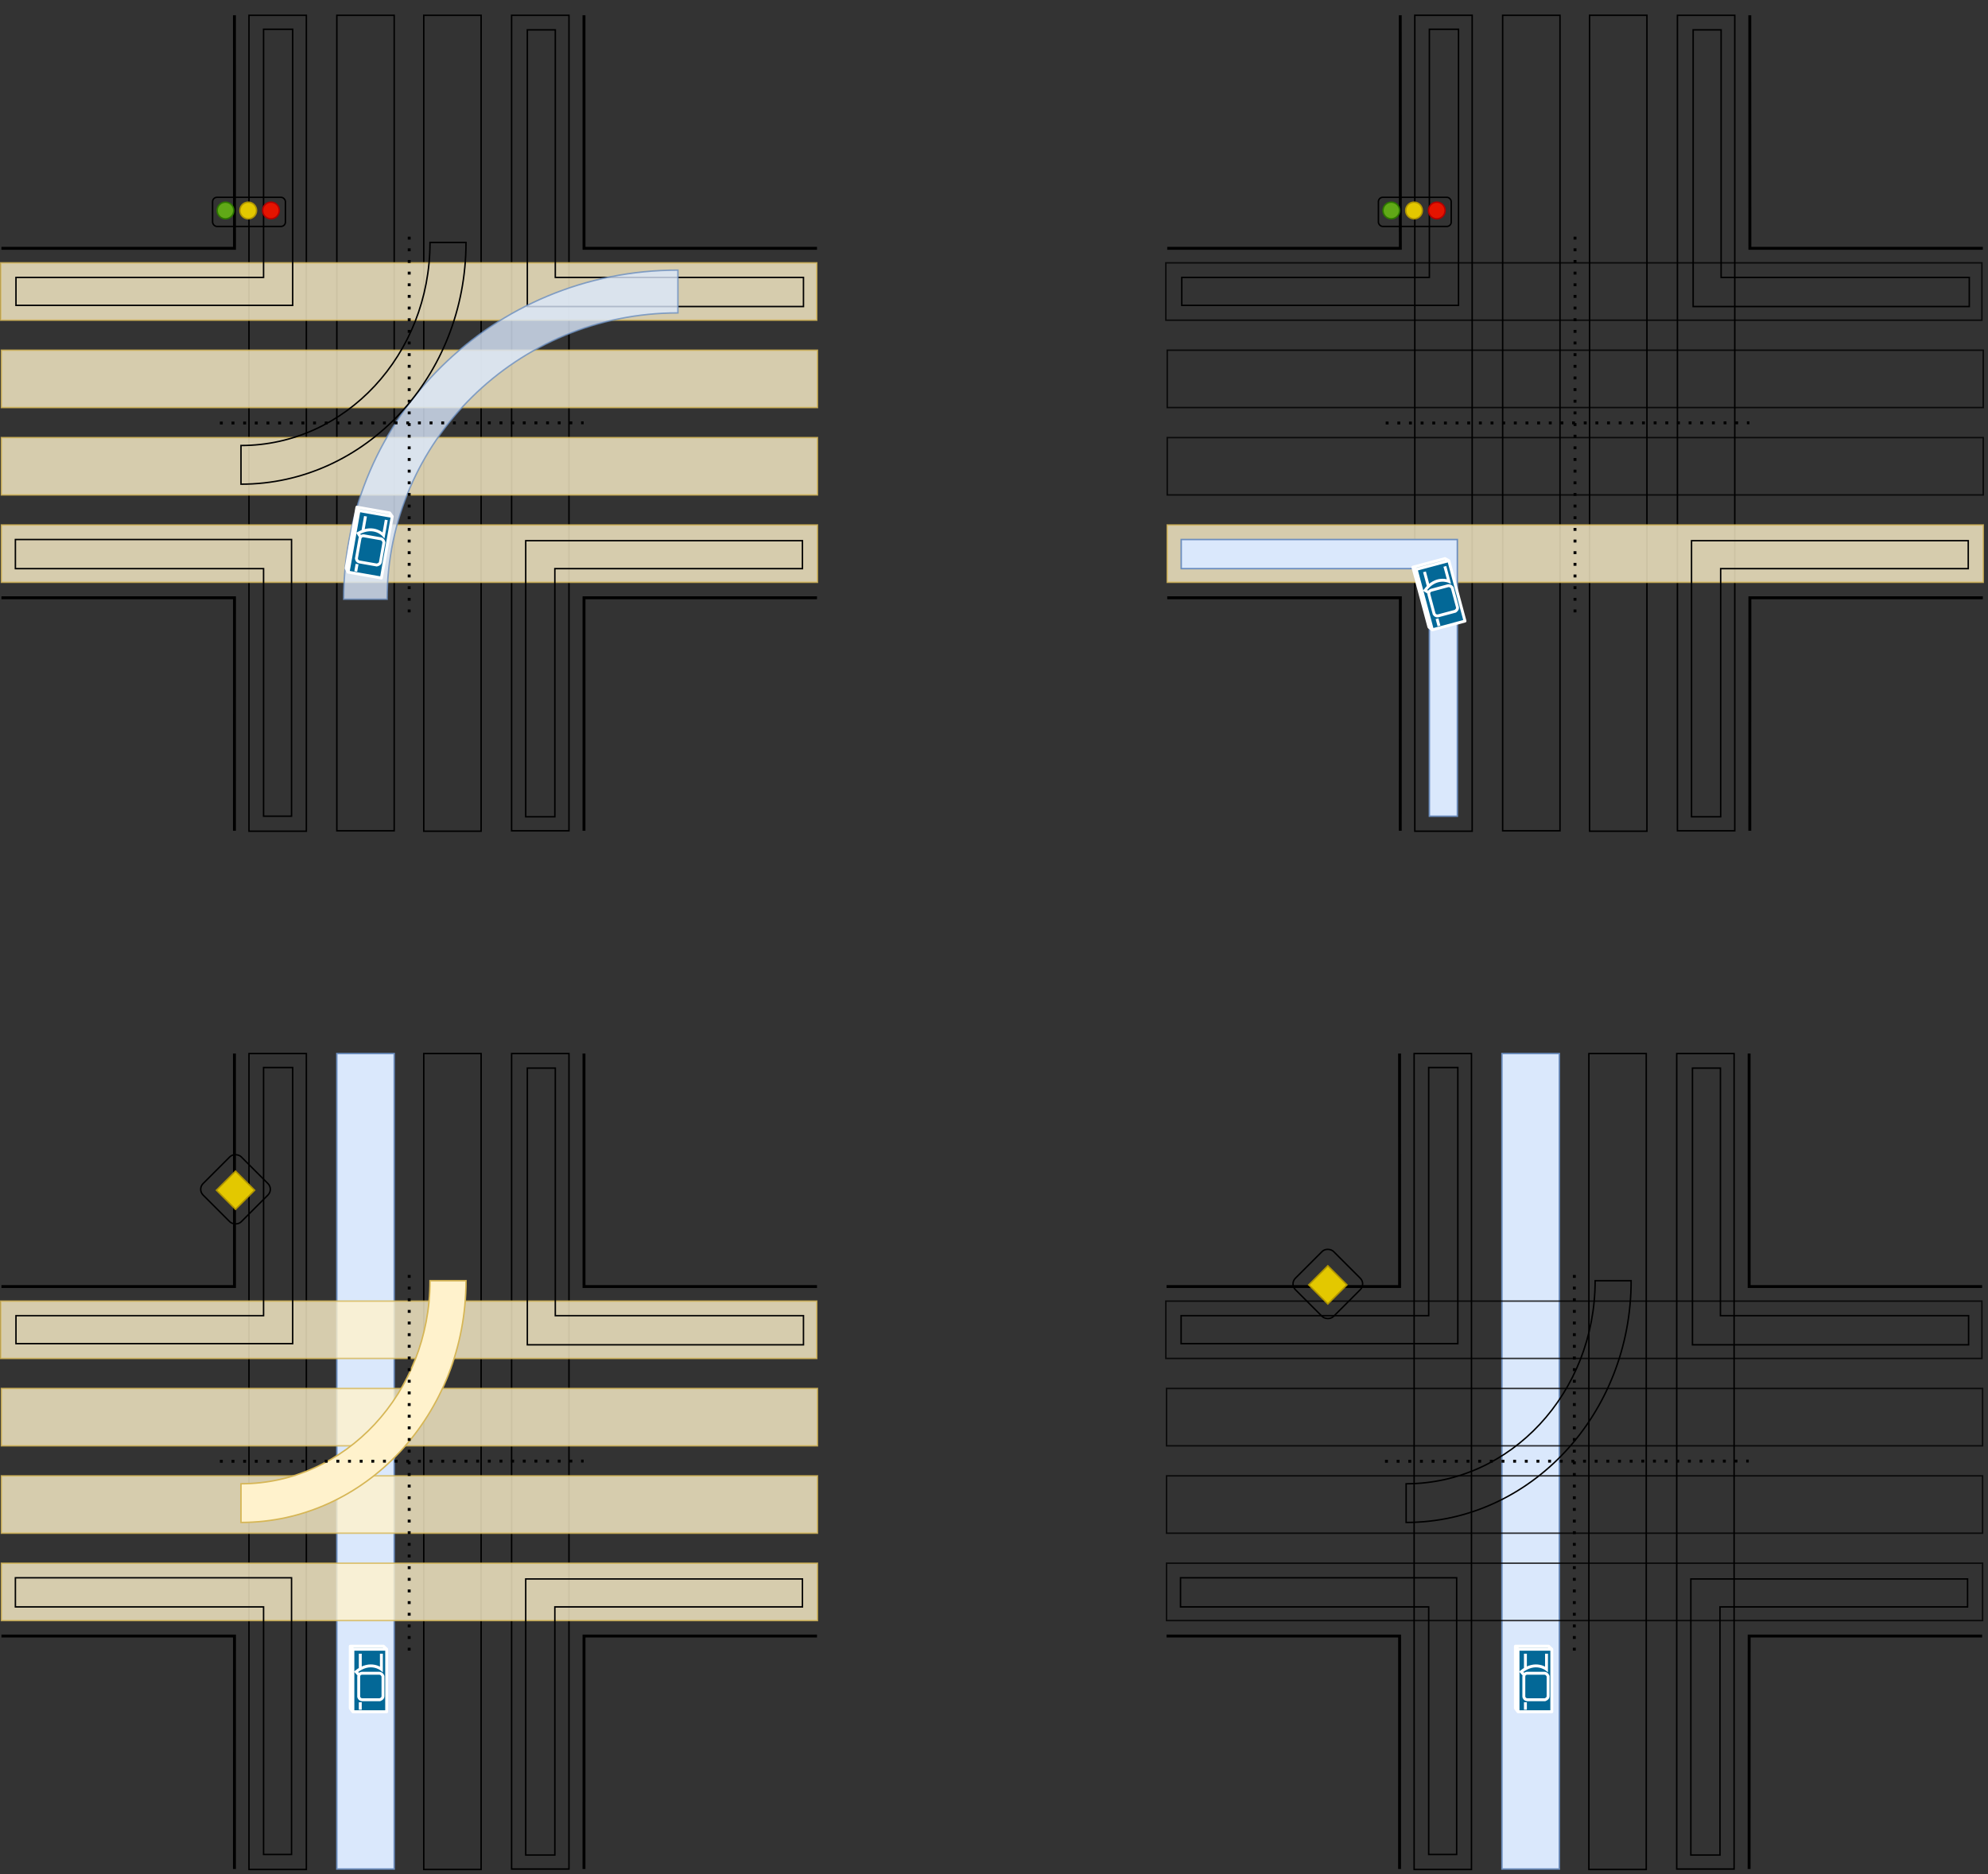 <?xml version="1.0" encoding="UTF-8"?>
<!-- Do not edit this file with editors other than diagrams.net -->
<!DOCTYPE svg PUBLIC "-//W3C//DTD SVG 1.1//EN" "http://www.w3.org/Graphics/SVG/1.1/DTD/svg11.dtd">
<svg xmlns="http://www.w3.org/2000/svg" xmlns:xlink="http://www.w3.org/1999/xlink" version="1.1" width="1365px" height="1287px" viewBox="-0.5 -0.5 1365 1287" content="&lt;mxfile host=&quot;Electron&quot; modified=&quot;2022-10-05T06:52:39.430Z&quot; agent=&quot;5.0 (X11; Linux x86_64) AppleWebKit/537.36 (KHTML, like Gecko) draw.io/20.3.0 Chrome/104.0.511.114 Electron/20.1.3 Safari/537.36&quot; etag=&quot;6IttEAeSSNfKD08w5hxB&quot; version=&quot;20.3.0&quot; type=&quot;device&quot;&gt;&lt;diagram id=&quot;C5H5OodgWkqNMdUJiKq4&quot; name=&quot;Page-1&quot;&gt;7VzbcptKFv0aP4bqK5fHWHGSU3NcyUkmkzPnJYUBSdhIqBC25fn6aW4S0C25xbXloEo5YgshtNZSs3v3Yl/h2Wr3KbI3y9vQ9YIrBNzdFf5whRCiFmX/JZGXLAINhLPIIvLdPHYIfPf/52XB/H2LR9/1tlkIZKE4DIPY32wrb3bC9dpz4krMjqLwubrbPAyqH7qxFx4X+O7YAR/96bvxMouaFBzinz1/sSw+GYL8lZVd7JwHtkvbDZ9LIXxzhWdRGMbZs9Vu5gUJeAUs2fs+Hnl1f2KRt45l3nD7x+YG/bp7IO4Oeasvz9Gvvz+9y4/yZAeP+RfOTzZ+KRDwXAZIvrn1Fiv2cTeH0LW3dt8nOLNX1+E6iSzjVcC2IHsahY9r10tOAGS7fvSDIN/axlH4sAeVwXHNf6P89JJTKAXy7/fJC1deHL2wHZ4P1BTMLEusFLHIC+zYf6pSa+cKWewPt/+Er6HPzgSBXM2QUI0Y2btyOe91WhxlGz5Gjpe/scxG7VgYcMfSa4eK7Wjhxdyh2JPSdz+EUrrPoB5N1LeintT5akN9XUY9c48n7uW5N3i+GnNPeR0NzT2ZuG/FfeMhX8T9sNQbr1Nfpe956cfe943tJK8+swyvznXMwA3XbNNKdp8zqmdhEEYHZRwl+MmLYm93kuICN1rBDCMGo56FyiLQgYYhLwRsadg8TnsF4nPxNC8STwg5HSaYFuBVMR0WUOsyATWUVSgEF4kowspKFErkzU0RrQN6hfB8PkeOs792ll5x9Tud6uyVRWS7PsO6RkPIPtGPE/RM0JHOSVXnjCU1RC6Rzg5LSS/Yc4mIpQj8EhnlG4QfU0Xgp78l/AQqAr/+OvzJF/UdO/jTvvOCr+HWz+G9C+M4XDGIih3eB/4ieSEOa5xsl/YmOdhqt0jqrNqdvfUdbRMGL4vkSNfJs1kYRm769eg1+wc0wH6YM3BF2SnM0oCOawFTHNAYtlzMKseSjOdIDJZC2RlkIfYvO8/AT65PnLY6zMcEakG8WhARpA6oqN+2Ecrc+7hb/Hq/I99fyPN/vnn/fhd+lSm1TjqR10lplHpndTTMEJMXDhhdOBIJ5yScRsLpSjcQcboxR5eNRFY2yabZeAO7ymuITjXDBIcHrohIH1JE7goYf9zd34P424x9/VuI7in7piOqyI7YnHbt3ASBv9l6acrJQu/Xi/STU2KzYnQRYZt25BT1ZcYvTrgM1/FHe+UHCaifveDJS04mfyFfb4aQT3Rd2zPnwkRXd0zvbt5LootNwE3zCsZLKiDU4lVAKGqvgn89uN82P27x/c798kB+/Fp/Is6oV6D2ItDPEkF4KKS43tx+DOIBxwNIuQuJYJaJgYB9jPtiX2KCw68IufZ2mU44YZXlJP7VjmMvWqcRBLBwYai2jLTz479TNoFl5tv/Tbcpyjc/7Er7fngpbXz1Ip8h4UV57ChP2UKOxGioyOIUNviaUNOFScKnMAj2tjol1JnE6lTvOluzr5AJDbMhNg9kSkMYFYGD1tKtl/KWtNoyNC9HbcjiS2CkqQXiRDWze7XN7Hh9s1zqdvjjJ3z6hp2XvzYyalswcWzkR/W9Cc2+K44AxITtEeUu9tDiL/YiTlEHCZ8QFokqxeEnA18vJkpVeE4S9PrFcyysZFw0+7TlFZzs7SazL879XYJtPRvVgW1Bo5agZOVY9hBlqeiDoQPxCNQS7+JHrEFUW/jUcPXB5y4QaoRNjg1Y/DV4wo7t0zmBMlaYrgj0sGOmdNQIzOZ9IgKvgUV7JRCaWn3l+sIIlFj66I5AComIwOO/wGuUU9vbL5Bo+MIZlKgvTG60gm+LpU0WqaZNTd1oEALuYP3Z0YTcS7h9Ju5PcN/YhSrkvj8bqjjRlHAmTewfCkM8Y83px7yWBqd/uvOkJf3NR34R/QOzj15nX0FbosmXZ8fxeopB7dEG1yOoFuTUOILXU4xoj862PhHl68IqybRHv1qfJm+A1dWpxBJNGwtgbZ2zJ9WO7y4Wg9vjXTNH0OQqCfsiUfcrzqI55fDGYjHyPd5foybyI3iKxcj3eCOOKp5i0YR6eE+xEH4kMTeevFsS3i05G09PYhrUcizW0eQ5Vt5zDNmskpPOoKZjsXQkZuiTdEZ1HVuIE86grmOxbiSKEJNuRrYdQ6TrWm3tflCvsVg6Mqu5b8JoqEpVGSUjSIFyce0xKNPpwZGOqkeVLjIjfnTq0VAoFpQKztUBHYWqyApY/MS2qVMwXaww2DGLR83uQIhm6iW54mEVpoCLkMEN6nCPbiNEZ5VuevURIvWNhEjGCXE5TsIzEH8zVkIsY2e4HC/h+RRevpkQS1RLLshN2OBXePl2QiyR8tUnj46/dUJtxf5qjh1VadwkmYMX3TwxrLelRHCf39VoBVg3LUNEX43YcsbYcD5s51uOt06Tw+vwMU4mk7N9K1xQm0B2dpciv8BMINH49eUi66tcRWlf3EskY78v9xDQjooHsLDuFdRTPtnsi3hnd7/5JwD+n5+/gH/0v8g78PBTxSbGtamYAPLRZmfprVdHbzm36ota53W1LdUNqhcSw6gdt7uZmVATaNJEZ5qAsE5eR6KAuK62nlWhYN9jdVVh1MjrShSUnDzu0JpQsB/ypWqi8cXjtCSGvnaMZlAUFAMlmBe3SYYAmyNYPoWA9mhP5AA9x/LRCm9BG+UU84ENoULAR2v03Q5RQ10Jj9bquxWigj7KymhUOYvhOX2U2+m85nS2iKmExvtsFt6h67Mt9vwvAiiC/1nNN94Q/roi+EsUDd4i/hApgv/kHeuhlXL3csG8XPqziomVMjU3HcLY3Eo6gmbKEMLxpSMxu5+k09bY3G7Q4XsRGtb4wpka/Q/ibG436JxuqLyvJI4oI4nazJtppnsk4eWpP54CdzGe8G0bDMGUo7+2umIhyLS+ujy7u7prF2mLW4rqzvZ9bmKaXRjfs0a6R5c8LTTsWobMnbwX64FXV2tZs9zjC9+AtlgpQ/Rgh6+XUqiR+OEHlZjMfTu/r++qq6S47syEUNClYVDblYxrvXTzg/SdDmctcJjs0lV+6BWQTMJjRJFGsOCHfwh3j9RZ63ESd0OUBUZoi+rPCWKPYm5oumEy9RmYaZAl3HrN6XXk5XKmZWjAwDowKTb0Q/m3kneJd+memh4X9nhquvDu98Ao1LWEKcswdcr+YlT9FUFDo6aFgAFMgIjFhhmOUWhqlA3DgCDdNAHFhGf0yC6dMyp1J8Zk6Ck1rujB0JN2GFXH0SN1a8ekCSlNNDf+vSKK4d2gaFLFmT1Ie5EFVssQiieXcHeyaH4FOa2Kwa8go7UCbTVrNBV2heIhfbaD2UIthW2hMndHKihiS2FfqMxNhwpCmnazVVamKvX9HMwVWu9/q4orFA9o1G3WhbUt7MoaQsmAhlxVoFfEC0oG9OIqAr0qNlAiMS2fjDaD2kCFchnfBkokZuqTUsa1gab9bRX0gZLJQqy6D9RS0gdKJgOx+j5QiFIjaFU745s/yZge4hHNn0epPp7zdjF+KOn7JBIVo8n3WY510eb4VeNn9ahntTk+sfoxsNuTSFTOJrdnPx2PT6xgNnZ7potgitk9iUQ9cLJ7tk5guGYYo/s9qUQ1sm+/JwSFvasYYYumBeM6POlZ5cLRHZ70dEvxN+XwpBLlxMt3eL7C6IU4PNlmFIZx+YKVXD9uQ9dL9vg/&lt;/diagram&gt;&lt;/mxfile&gt;"><rect x="-0.5" y="-0.5" width="1365" height="1287" fill="#333333" stroke="none"/><defs/><g><path d="M 0.47 170 L 160.5 170 L 160.47 10" fill="none" stroke="rgb(0, 0, 0)" stroke-width="2" stroke-miterlimit="10" pointer-events="stroke"/><path d="M 0.47 410 L 160.5 410 L 160.47 570" fill="none" stroke="rgb(0, 0, 0)" stroke-width="2" stroke-miterlimit="10" pointer-events="stroke"/><path d="M 560.47 410 L 400.5 410 L 400.47 570" fill="none" stroke="rgb(0, 0, 0)" stroke-width="2" stroke-miterlimit="10" pointer-events="stroke"/><path d="M 560.47 170 L 400.5 170 L 400.47 10" fill="none" stroke="rgb(0, 0, 0)" stroke-width="2" stroke-miterlimit="10" pointer-events="stroke"/><rect x="-90" y="270.46" width="560.31" height="39.38" fill="none" stroke="rgb(0, 0, 0)" transform="rotate(90,190.15,290.15)" pointer-events="all"/><rect x="-29.53" y="270.31" width="560" height="39.38" fill="none" stroke="rgb(0, 0, 0)" transform="rotate(90,250.47,290)" pointer-events="all"/><rect x="30" y="270.46" width="560.31" height="39.38" fill="none" stroke="rgb(0, 0, 0)" transform="rotate(90,310.15,290.15)" pointer-events="all"/><rect x="90.47" y="270.31" width="560" height="39.38" fill="none" stroke="rgb(0, 0, 0)" transform="rotate(90,370.47,290)" pointer-events="all"/><rect x="0" y="180" width="560.31" height="39.38" fill-opacity="0.8" fill="#fff2cc" stroke="#d6b656" stroke-opacity="0.8" pointer-events="all"/><rect x="0.47" y="240" width="560.31" height="39.38" fill-opacity="0.8" fill="#fff2cc" stroke="#d6b656" stroke-opacity="0.8" pointer-events="all"/><rect x="0.47" y="300" width="560.31" height="39.38" fill-opacity="0.8" fill="#fff2cc" stroke="#d6b656" stroke-opacity="0.8" pointer-events="all"/><rect x="0.47" y="360" width="560.31" height="39.38" fill-opacity="0.8" fill="#fff2cc" stroke="#d6b656" stroke-opacity="0.8" pointer-events="all"/><path d="M 10.07 370 L 151.67 370 L 199.67 370 L 199.67 400 L 199.67 560 L 180.47 560 L 180.47 390 L 10.07 390 Z" fill="none" stroke="rgb(0, 0, 0)" stroke-miterlimit="10" pointer-events="all"/><path d="M 350.07 350 L 491.67 350 L 539.67 350 L 539.67 380 L 539.67 540 L 520.47 540 L 520.47 370 L 350.07 370 Z" fill="none" stroke="rgb(0, 0, 0)" stroke-miterlimit="10" transform="rotate(-90,460.47,450)" pointer-events="all"/><path d="M -9.93 30 L 131.67 30 L 179.67 30 L 179.67 60 L 179.67 220 L 160.47 220 L 160.47 50 L -9.93 50 Z" fill="none" stroke="rgb(0, 0, 0)" stroke-miterlimit="10" transform="rotate(90,100.47,130)" pointer-events="all"/><path d="M 330.38 10 L 471.98 10 L 519.98 10 L 519.98 40 L 519.98 200 L 500.78 200 L 500.78 30 L 330.38 30 Z" fill="none" stroke="rgb(0, 0, 0)" stroke-miterlimit="10" transform="rotate(-180,440.78,110)" pointer-events="all"/><path d="M 235.47 411 C 235.47 286.18 338.22 185 464.97 185 L 464.97 214.38 C 354.7 214.38 265.31 302.41 265.31 411 Z" fill-opacity="0.8" fill="#dae8fc" stroke="#6c8ebf" stroke-opacity="0.8" stroke-miterlimit="10" pointer-events="all"/><path d="M 10.47 166 C 10.47 74.32 79.64 0 164.97 0 L 164.97 26.56 C 93.29 26.56 35.19 88.99 35.19 166 Z" fill="none" stroke="rgb(0, 0, 0)" stroke-miterlimit="10" transform="rotate(-180,164.97,166)" pointer-events="all"/><path d="M 280.45 420.04 L 280.47 160" fill="none" stroke="rgb(0, 0, 0)" stroke-width="2" stroke-miterlimit="10" stroke-dasharray="2 6" pointer-events="stroke"/><path d="M 150.47 290 L 400.25 289.86" fill="none" stroke="rgb(0, 0, 0)" stroke-width="2" stroke-miterlimit="10" stroke-dasharray="2 6" pointer-events="stroke"/><rect x="145.47" y="135" width="50" height="20" rx="3" ry="3" fill="none" stroke="rgb(0, 0, 0)" pointer-events="none"/><ellipse cx="154.31" cy="144.05" rx="5.714" ry="5.714" fill="#60a917" stroke="#2d7600" pointer-events="none"/><ellipse cx="169.93" cy="144.05" rx="5.714" ry="5.714" fill="#e3c800" stroke="#b09500" pointer-events="none"/><ellipse cx="185.56" cy="144.05" rx="5.714" ry="5.714" fill="#e51400" stroke="#b20000" pointer-events="none"/><path d="M 800.94 170 L 961 170 L 960.94 10" fill="none" stroke="rgb(0, 0, 0)" stroke-width="2" stroke-miterlimit="10" pointer-events="none"/><path d="M 800.94 410 L 961 410 L 960.94 570" fill="none" stroke="rgb(0, 0, 0)" stroke-width="2" stroke-miterlimit="10" pointer-events="none"/><path d="M 1360.94 410 L 1201 410 L 1200.94 570" fill="none" stroke="rgb(0, 0, 0)" stroke-width="2" stroke-miterlimit="10" pointer-events="none"/><path d="M 1360.94 170 L 1201 170 L 1200.94 10" fill="none" stroke="rgb(0, 0, 0)" stroke-width="2" stroke-miterlimit="10" pointer-events="none"/><rect x="710.47" y="270.46" width="560.31" height="39.38" fill="none" stroke="rgb(0, 0, 0)" transform="rotate(90,990.63,290.15)" pointer-events="none"/><rect x="770.94" y="270.31" width="560" height="39.38" fill="none" stroke="rgb(0, 0, 0)" transform="rotate(90,1050.94,290)" pointer-events="none"/><rect x="830.47" y="270.46" width="560.31" height="39.38" fill="none" stroke="rgb(0, 0, 0)" transform="rotate(90,1110.63,290.15)" pointer-events="none"/><rect x="890.94" y="270.31" width="560" height="39.38" fill="none" stroke="rgb(0, 0, 0)" transform="rotate(90,1170.94,290)" pointer-events="none"/><rect x="800" y="180" width="560.31" height="39.38" fill="none" stroke="rgb(0, 0, 0)" stroke-opacity="0.8" pointer-events="none"/><rect x="800.94" y="240" width="560.31" height="39.38" fill="none" stroke="#000000" stroke-opacity="0.8" pointer-events="none"/><rect x="800.94" y="300" width="560.31" height="39.38" fill="none" stroke="#000000" stroke-opacity="0.8" pointer-events="none"/><rect x="800.94" y="360" width="560.31" height="39.38" fill-opacity="0.8" fill="#fff2cc" stroke="#d6b656" stroke-opacity="0.8" pointer-events="none"/><path d="M 810.54 370 L 952.14 370 L 1000.14 370 L 1000.14 400 L 1000.14 560 L 980.94 560 L 980.94 390 L 810.54 390 Z" fill="#dae8fc" stroke="#6c8ebf" stroke-miterlimit="10" pointer-events="none"/><path d="M 1150.54 350 L 1292.14 350 L 1340.14 350 L 1340.14 380 L 1340.14 540 L 1320.94 540 L 1320.94 370 L 1150.54 370 Z" fill="none" stroke="rgb(0, 0, 0)" stroke-miterlimit="10" transform="rotate(-90,1260.94,450)" pointer-events="none"/><path d="M 790.54 30 L 932.14 30 L 980.14 30 L 980.14 60 L 980.14 220 L 960.94 220 L 960.94 50 L 790.54 50 Z" fill="none" stroke="rgb(0, 0, 0)" stroke-miterlimit="10" transform="rotate(90,900.94,130)" pointer-events="none"/><path d="M 1130.85 10 L 1272.45 10 L 1320.45 10 L 1320.45 40 L 1320.45 200 L 1301.25 200 L 1301.25 30 L 1130.85 30 Z" fill="none" stroke="rgb(0, 0, 0)" stroke-miterlimit="10" transform="rotate(-180,1241.25,110)" pointer-events="none"/><path d="M 1080.92 420.04 L 1080.94 160" fill="none" stroke="rgb(0, 0, 0)" stroke-width="2" stroke-miterlimit="10" stroke-dasharray="2 6" pointer-events="none"/><path d="M 950.94 290 L 1200.72 289.86" fill="none" stroke="rgb(0, 0, 0)" stroke-width="2" stroke-miterlimit="10" stroke-dasharray="2 6" pointer-events="none"/><rect x="945.94" y="135" width="50" height="20" rx="3" ry="3" fill="none" stroke="rgb(0, 0, 0)" pointer-events="none"/><ellipse cx="954.78" cy="144.05" rx="5.714" ry="5.714" fill="#60a917" stroke="#2d7600" pointer-events="none"/><ellipse cx="970.4" cy="144.05" rx="5.714" ry="5.714" fill="#e3c800" stroke="#b09500" pointer-events="none"/><ellipse cx="986.03" cy="144.05" rx="5.714" ry="5.714" fill="#e51400" stroke="#b20000" pointer-events="none"/><path d="M 275.47 382.43 L 275.47 359.6 L 273.41 361.4 L 273.41 384.6 Z M 273.41 384.6 L 273.41 361.4 L 230.47 361.4 L 230.47 384.6 Z M 275.47 359.6 L 232.87 359.6 L 230.47 361.4 L 273.41 361.4 Z M 275.47 359.6 L 273.41 361.4" fill="#036897" stroke="#ffffff" stroke-width="2" stroke-linejoin="round" stroke-miterlimit="10" transform="rotate(-80,252.97,372.1)" pointer-events="none"/><rect x="230.47" y="359.6" width="0" height="0" fill="none" stroke="#ffffff" stroke-width="2" transform="rotate(-80,252.97,372.1)" pointer-events="none"/><path d="M 255.54 365.75 C 257.95 363.58 257.95 363.58 257.95 363.58 C 265.85 373.36 259.66 380.97 259.66 380.97 C 270.32 380.97 270.32 380.97 270.32 380.97 M 238.71 367.93 C 238.71 365.75 240.77 365.39 240.77 365.39 C 240.77 365.39 252.11 365.39 254.51 365.39 C 257.26 365.39 256.92 368.3 256.92 368.3 C 256.92 368.3 256.92 378.08 256.92 379.52 C 256.92 381.34 254.86 382.06 254.86 382.06 C 254.86 382.06 243.18 382.06 241.11 382.06 C 239.4 382.06 238.71 379.88 238.71 379.88 Z M 270.32 366.48 L 259.66 366.48 M 236.99 366.48 L 231.84 366.48" fill="none" stroke="#ffffff" stroke-width="2" stroke-miterlimit="10" transform="rotate(-80,252.97,372.1)" pointer-events="none"/><path d="M 1010 417.83 L 1010 395 L 1007.94 396.8 L 1007.94 420 Z M 1007.94 420 L 1007.94 396.8 L 965 396.8 L 965 420 Z M 1010 395 L 967.4 395 L 965 396.8 L 1007.94 396.8 Z M 1010 395 L 1007.94 396.8" fill="#036897" stroke="#ffffff" stroke-width="2" stroke-linejoin="round" stroke-miterlimit="10" transform="rotate(-105,987.5,407.5)" pointer-events="none"/><rect x="965" y="395" width="0" height="0" fill="none" stroke="#ffffff" stroke-width="2" transform="rotate(-105,987.5,407.5)" pointer-events="none"/><path d="M 990.07 401.15 C 992.48 398.98 992.48 398.98 992.48 398.98 C 1000.38 408.76 994.19 416.37 994.19 416.37 C 1004.85 416.37 1004.85 416.37 1004.85 416.37 M 973.24 403.33 C 973.24 401.15 975.3 400.79 975.3 400.79 C 975.3 400.79 986.64 400.79 989.04 400.79 C 991.79 400.79 991.45 403.7 991.45 403.7 C 991.45 403.7 991.45 413.48 991.45 414.92 C 991.45 416.74 989.39 417.46 989.39 417.46 C 989.39 417.46 977.71 417.46 975.64 417.46 C 973.93 417.46 973.24 415.28 973.24 415.28 Z M 1004.85 401.88 L 994.19 401.88 M 971.52 401.88 L 966.37 401.88" fill="none" stroke="#ffffff" stroke-width="2" stroke-miterlimit="10" transform="rotate(-105,987.5,407.5)" pointer-events="none"/><path d="M 0.47 883 L 160.5 883 L 160.47 723" fill="none" stroke="rgb(0, 0, 0)" stroke-width="2" stroke-miterlimit="10" pointer-events="none"/><path d="M 0.47 1123 L 160.5 1123 L 160.47 1283" fill="none" stroke="rgb(0, 0, 0)" stroke-width="2" stroke-miterlimit="10" pointer-events="none"/><path d="M 560.47 1123 L 400.5 1123 L 400.47 1283" fill="none" stroke="rgb(0, 0, 0)" stroke-width="2" stroke-miterlimit="10" pointer-events="none"/><path d="M 560.47 883 L 400.5 883 L 400.47 723" fill="none" stroke="rgb(0, 0, 0)" stroke-width="2" stroke-miterlimit="10" pointer-events="none"/><rect x="-90" y="983.46" width="560.31" height="39.38" fill="none" stroke="rgb(0, 0, 0)" transform="rotate(90,190.15,1003.15)" pointer-events="none"/><rect x="-29.53" y="983.31" width="560" height="39.38" fill="#dae8fc" stroke="#6c8ebf" transform="rotate(90,250.47,1003)" pointer-events="none"/><rect x="30" y="983.46" width="560.31" height="39.38" fill="none" stroke="rgb(0, 0, 0)" transform="rotate(90,310.15,1003.15)" pointer-events="none"/><rect x="90.47" y="983.31" width="560" height="39.38" fill="none" stroke="rgb(0, 0, 0)" transform="rotate(90,370.47,1003)" pointer-events="none"/><rect x="0" y="893" width="560.31" height="39.38" fill-opacity="0.8" fill="#fff2cc" stroke="#d6b656" stroke-opacity="0.8" pointer-events="none"/><rect x="0.47" y="953" width="560.31" height="39.38" fill-opacity="0.8" fill="#fff2cc" stroke="#d6b656" stroke-opacity="0.8" pointer-events="none"/><rect x="0.47" y="1013" width="560.31" height="39.38" fill-opacity="0.8" fill="#fff2cc" stroke="#d6b656" stroke-opacity="0.8" pointer-events="none"/><rect x="0.47" y="1073" width="560.31" height="39.38" fill-opacity="0.8" fill="#fff2cc" stroke="#d6b656" stroke-opacity="0.8" pointer-events="none"/><path d="M 10.07 1083 L 151.67 1083 L 199.67 1083 L 199.67 1113 L 199.67 1273 L 180.47 1273 L 180.47 1103 L 10.07 1103 Z" fill="none" stroke="rgb(0, 0, 0)" stroke-miterlimit="10" pointer-events="none"/><path d="M 350.07 1063 L 491.67 1063 L 539.67 1063 L 539.67 1093 L 539.67 1253 L 520.47 1253 L 520.47 1083 L 350.07 1083 Z" fill="none" stroke="rgb(0, 0, 0)" stroke-miterlimit="10" transform="rotate(-90,460.47,1163)" pointer-events="none"/><path d="M -9.93 743 L 131.67 743 L 179.67 743 L 179.67 773 L 179.67 933 L 160.47 933 L 160.47 763 L -9.93 763 Z" fill="none" stroke="rgb(0, 0, 0)" stroke-miterlimit="10" transform="rotate(90,100.47,843)" pointer-events="none"/><path d="M 330.38 723 L 471.98 723 L 519.98 723 L 519.98 753 L 519.98 913 L 500.78 913 L 500.78 743 L 330.38 743 Z" fill="none" stroke="rgb(0, 0, 0)" stroke-miterlimit="10" transform="rotate(-180,440.78,823)" pointer-events="none"/><path d="M 10.47 879 C 10.47 787.32 79.64 713 164.97 713 L 164.97 739.56 C 93.29 739.56 35.19 801.99 35.19 879 Z" fill="#fff2cc" stroke="#d6b656" stroke-miterlimit="10" transform="rotate(-180,164.97,879)" pointer-events="none"/><path d="M 280.45 1133.04 L 280.47 873" fill="none" stroke="rgb(0, 0, 0)" stroke-width="2" stroke-miterlimit="10" stroke-dasharray="2 6" pointer-events="none"/><path d="M 150.47 1003 L 400.25 1002.86" fill="none" stroke="rgb(0, 0, 0)" stroke-width="2" stroke-miterlimit="10" stroke-dasharray="2 6" pointer-events="none"/><path d="M 275 1162.83 L 275 1140 L 272.94 1141.8 L 272.94 1165 Z M 272.94 1165 L 272.94 1141.8 L 230 1141.8 L 230 1165 Z M 275 1140 L 232.4 1140 L 230 1141.8 L 272.94 1141.8 Z M 275 1140 L 272.94 1141.8" fill="#036897" stroke="#ffffff" stroke-width="2" stroke-linejoin="round" stroke-miterlimit="10" transform="rotate(-90,252.5,1152.5)" pointer-events="none"/><rect x="230" y="1140" width="0" height="0" fill="none" stroke="#ffffff" stroke-width="2" transform="rotate(-90,252.5,1152.5)" pointer-events="none"/><path d="M 255.07 1146.15 C 257.48 1143.98 257.48 1143.98 257.48 1143.98 C 265.38 1153.76 259.19 1161.37 259.19 1161.37 C 269.85 1161.37 269.85 1161.37 269.85 1161.37 M 238.24 1148.33 C 238.24 1146.15 240.3 1145.79 240.3 1145.79 C 240.3 1145.79 251.64 1145.79 254.04 1145.79 C 256.79 1145.79 256.45 1148.7 256.45 1148.7 C 256.45 1148.7 256.45 1158.48 256.45 1159.92 C 256.45 1161.74 254.39 1162.46 254.39 1162.46 C 254.39 1162.46 242.71 1162.46 240.64 1162.46 C 238.93 1162.46 238.24 1160.28 238.24 1160.28 Z M 269.85 1146.88 L 259.19 1146.88 M 236.52 1146.88 L 231.37 1146.88" fill="none" stroke="#ffffff" stroke-width="2" stroke-miterlimit="10" transform="rotate(-90,252.5,1152.5)" pointer-events="none"/><rect x="142.68" y="797.68" width="37.07" height="37.07" rx="5.56" ry="5.56" fill="none" stroke="rgb(0, 0, 0)" transform="rotate(-45,161.22,816.22)" pointer-events="none"/><rect x="151.95" y="807.59" width="18.54" height="18.54" fill="#e3c800" stroke="#b09500" transform="rotate(-45,161.21,816.86)" pointer-events="none"/><path d="M 800.47 883 L 960.5 883 L 960.47 723" fill="none" stroke="rgb(0, 0, 0)" stroke-width="2" stroke-miterlimit="10" pointer-events="none"/><path d="M 800.47 1123 L 960.5 1123 L 960.47 1283" fill="none" stroke="rgb(0, 0, 0)" stroke-width="2" stroke-miterlimit="10" pointer-events="none"/><path d="M 1360.47 1123 L 1200.5 1123 L 1200.47 1283" fill="none" stroke="rgb(0, 0, 0)" stroke-width="2" stroke-miterlimit="10" pointer-events="none"/><path d="M 1360.47 883 L 1200.5 883 L 1200.47 723" fill="none" stroke="rgb(0, 0, 0)" stroke-width="2" stroke-miterlimit="10" pointer-events="none"/><rect x="710" y="983.46" width="560.31" height="39.38" fill="none" stroke="rgb(0, 0, 0)" transform="rotate(90,990.15,1003.15)" pointer-events="none"/><rect x="770.47" y="983.31" width="560" height="39.38" fill="#dae8fc" stroke="#6c8ebf" transform="rotate(90,1050.47,1003)" pointer-events="none"/><rect x="830" y="983.46" width="560.31" height="39.38" fill="none" stroke="rgb(0, 0, 0)" transform="rotate(90,1110.15,1003.15)" pointer-events="none"/><rect x="890.47" y="983.31" width="560" height="39.38" fill="none" stroke="rgb(0, 0, 0)" transform="rotate(90,1170.47,1003)" pointer-events="none"/><rect x="800" y="893" width="560.31" height="39.38" fill="none" stroke="#000000" stroke-opacity="0.8" pointer-events="none"/><rect x="800.47" y="953" width="560.31" height="39.38" fill="none" stroke="#000000" stroke-opacity="0.8" pointer-events="none"/><rect x="800.47" y="1013" width="560.31" height="39.38" fill="none" stroke="#000000" stroke-opacity="0.8" pointer-events="none"/><rect x="800.47" y="1073" width="560.31" height="39.38" fill="none" stroke="#000000" stroke-opacity="0.8" pointer-events="none"/><path d="M 810.07 1083 L 951.67 1083 L 999.67 1083 L 999.67 1113 L 999.67 1273 L 980.47 1273 L 980.47 1103 L 810.07 1103 Z" fill="none" stroke="rgb(0, 0, 0)" stroke-miterlimit="10" pointer-events="none"/><path d="M 1150.07 1063 L 1291.67 1063 L 1339.67 1063 L 1339.67 1093 L 1339.67 1253 L 1320.47 1253 L 1320.47 1083 L 1150.07 1083 Z" fill="none" stroke="rgb(0, 0, 0)" stroke-miterlimit="10" transform="rotate(-90,1260.47,1163)" pointer-events="none"/><path d="M 790.07 743 L 931.67 743 L 979.67 743 L 979.67 773 L 979.67 933 L 960.47 933 L 960.47 763 L 790.07 763 Z" fill="none" stroke="rgb(0, 0, 0)" stroke-miterlimit="10" transform="rotate(90,900.47,843)" pointer-events="none"/><path d="M 1130.38 723 L 1271.98 723 L 1319.98 723 L 1319.98 753 L 1319.98 913 L 1300.78 913 L 1300.78 743 L 1130.38 743 Z" fill="none" stroke="rgb(0, 0, 0)" stroke-miterlimit="10" transform="rotate(-180,1240.78,823)" pointer-events="none"/><path d="M 810.47 879 C 810.47 787.32 879.64 713 964.97 713 L 964.97 739.56 C 893.29 739.56 835.19 801.99 835.19 879 Z" fill="none" stroke="#000000" stroke-miterlimit="10" transform="rotate(-180,964.97,879)" pointer-events="none"/><path d="M 1080.45 1133.04 L 1080.47 873" fill="none" stroke="rgb(0, 0, 0)" stroke-width="2" stroke-miterlimit="10" stroke-dasharray="2 6" pointer-events="none"/><path d="M 950.47 1003 L 1200.25 1002.86" fill="none" stroke="rgb(0, 0, 0)" stroke-width="2" stroke-miterlimit="10" stroke-dasharray="2 6" pointer-events="none"/><path d="M 1075 1162.83 L 1075 1140 L 1072.94 1141.8 L 1072.94 1165 Z M 1072.94 1165 L 1072.94 1141.8 L 1030 1141.8 L 1030 1165 Z M 1075 1140 L 1032.4 1140 L 1030 1141.8 L 1072.94 1141.8 Z M 1075 1140 L 1072.94 1141.8" fill="#036897" stroke="#ffffff" stroke-width="2" stroke-linejoin="round" stroke-miterlimit="10" transform="rotate(-90,1052.5,1152.5)" pointer-events="none"/><rect x="1030" y="1140" width="0" height="0" fill="none" stroke="#ffffff" stroke-width="2" transform="rotate(-90,1052.5,1152.5)" pointer-events="none"/><path d="M 1055.07 1146.15 C 1057.48 1143.98 1057.48 1143.98 1057.48 1143.98 C 1065.38 1153.76 1059.19 1161.37 1059.19 1161.37 C 1069.85 1161.37 1069.85 1161.37 1069.85 1161.37 M 1038.24 1148.33 C 1038.24 1146.15 1040.3 1145.79 1040.3 1145.79 C 1040.3 1145.79 1051.64 1145.79 1054.04 1145.79 C 1056.79 1145.79 1056.45 1148.7 1056.45 1148.7 C 1056.45 1148.7 1056.45 1158.48 1056.45 1159.92 C 1056.45 1161.74 1054.39 1162.46 1054.39 1162.46 C 1054.39 1162.46 1042.71 1162.46 1040.64 1162.46 C 1038.93 1162.46 1038.24 1160.28 1038.24 1160.28 Z M 1069.85 1146.88 L 1059.19 1146.88 M 1036.52 1146.88 L 1031.37 1146.88" fill="none" stroke="#ffffff" stroke-width="2" stroke-miterlimit="10" transform="rotate(-90,1052.5,1152.5)" pointer-events="none"/><rect x="892.68" y="862.68" width="37.07" height="37.07" rx="5.56" ry="5.56" fill="none" stroke="rgb(0, 0, 0)" transform="rotate(-45,911.22,881.22)" pointer-events="none"/><rect x="901.95" y="872.59" width="18.54" height="18.54" fill="#e3c800" stroke="#b09500" transform="rotate(-45,911.21,881.86)" pointer-events="none"/></g></svg>